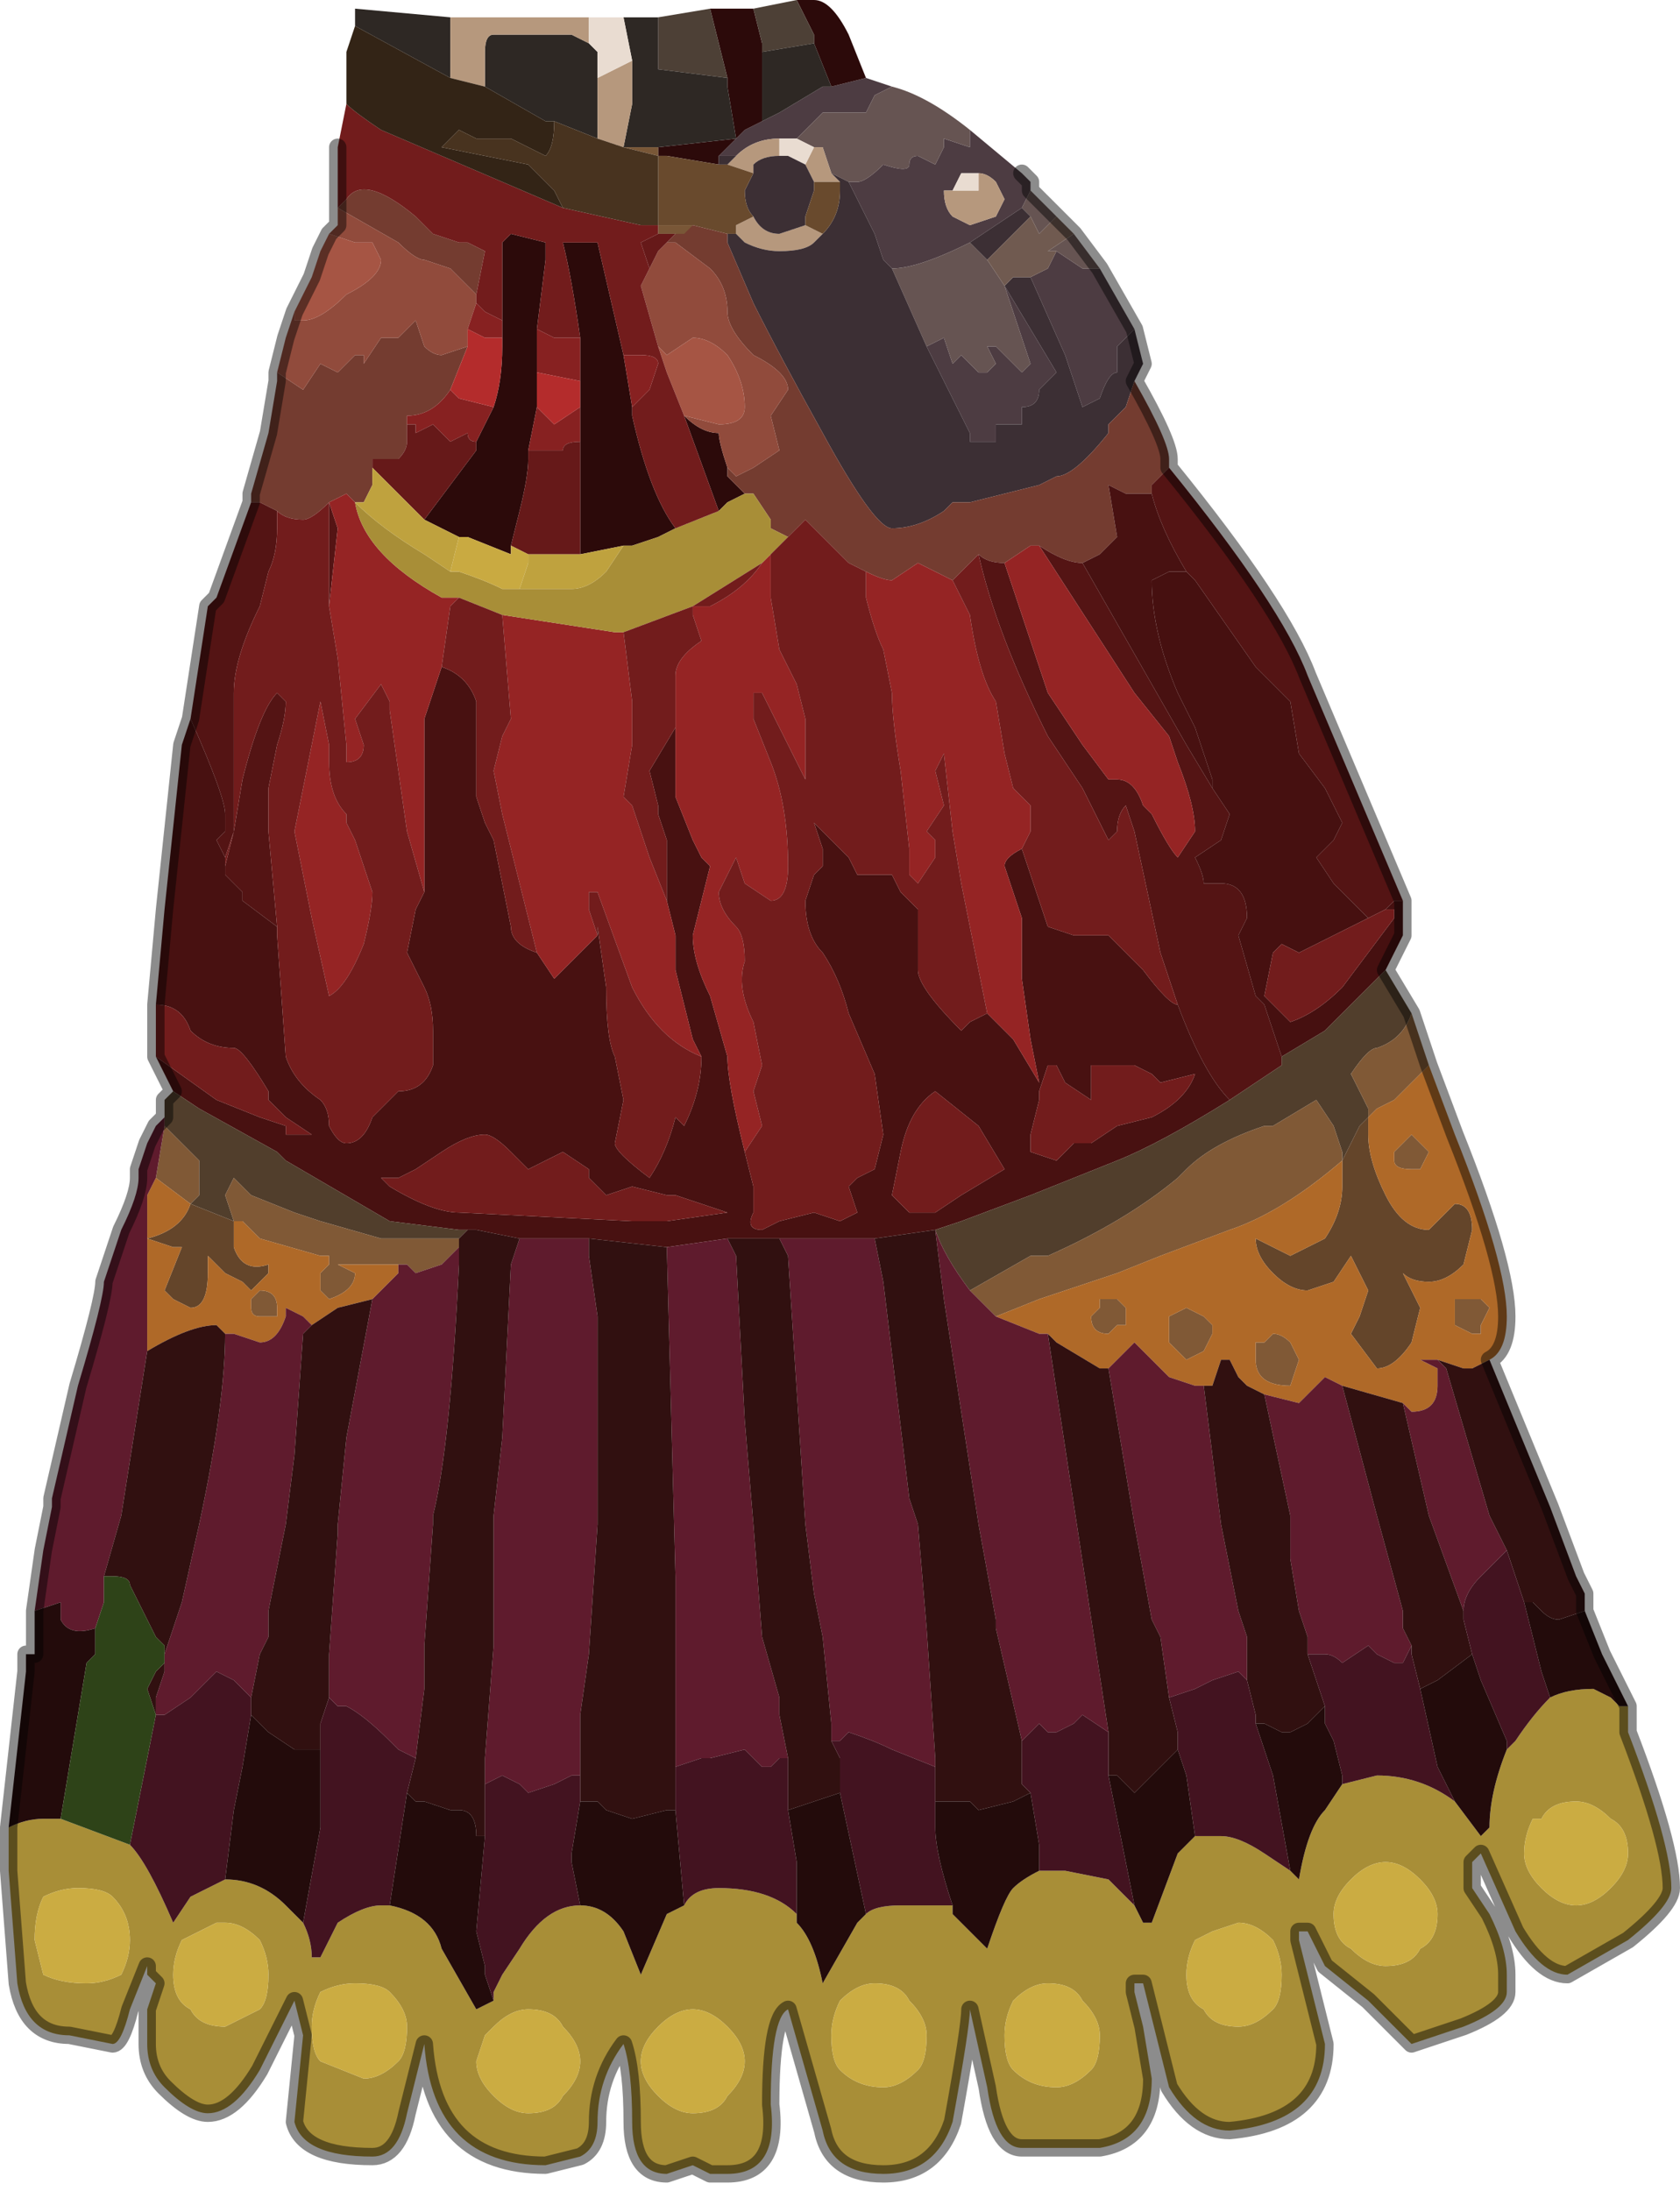 <?xml version="1.0" encoding="UTF-8" standalone="no"?>
<svg xmlns:xlink="http://www.w3.org/1999/xlink" height="12.65px" width="9.7px" xmlns="http://www.w3.org/2000/svg">
  <g transform="matrix(1.0, 0.0, 0.0, 1.0, 3.85, 6.75)">
    <path d="M1.15 -6.3 L1.3 -6.25 1.2 -6.2 1.15 -6.1 0.9 -6.1 0.75 -5.95 0.65 -5.95 0.65 -5.95 Q0.5 -5.95 0.4 -5.85 L0.4 -5.85 0.3 -5.85 0.4 -5.95 0.45 -6.0 0.55 -6.05 0.55 -6.05 0.65 -6.1 0.9 -6.25 0.95 -6.25 1.15 -6.3 M1.75 -6.0 L2.05 -5.75 2.1 -5.7 2.1 -5.65 2.05 -5.55 1.75 -5.35 1.75 -5.35 1.75 -5.35 Q1.45 -5.2 1.3 -5.2 L1.25 -5.25 1.2 -5.4 1.05 -5.7 1.1 -5.7 Q1.15 -5.7 1.25 -5.8 1.4 -5.75 1.4 -5.8 1.4 -5.85 1.45 -5.85 L1.55 -5.8 1.6 -5.9 1.6 -5.95 1.75 -5.9 1.75 -6.0 M2.5 -5.2 L2.7 -4.85 2.6 -4.75 2.6 -4.7 2.6 -4.6 Q2.55 -4.6 2.5 -4.45 L2.5 -4.45 2.4 -4.4 2.3 -4.7 2.1 -5.15 2.2 -5.2 2.25 -5.3 2.4 -5.2 2.45 -5.2 2.5 -5.2 2.5 -5.2 M1.8 -5.75 L1.7 -5.75 1.65 -5.65 1.6 -5.65 Q1.6 -5.55 1.65 -5.5 L1.75 -5.45 1.9 -5.5 1.95 -5.6 1.9 -5.7 Q1.85 -5.75 1.8 -5.75 L1.8 -5.75 M1.5 -4.75 L1.6 -4.8 1.65 -4.65 1.7 -4.7 1.75 -4.65 1.8 -4.6 Q1.85 -4.6 1.85 -4.6 L1.9 -4.65 1.85 -4.75 1.9 -4.75 2.05 -4.6 2.1 -4.65 1.95 -5.1 1.95 -5.1 2.25 -4.6 2.15 -4.5 Q2.15 -4.4 2.05 -4.4 L2.05 -4.3 1.9 -4.3 1.9 -4.2 1.8 -4.2 1.75 -4.2 1.75 -4.25 1.6 -4.55 1.5 -4.75 M1.95 -5.1 L1.95 -5.1" fill="#4d3c42" fill-rule="evenodd" stroke="none"/>
    <path d="M1.3 -6.25 Q1.5 -6.2 1.75 -6.0 L1.75 -5.9 1.6 -5.95 1.6 -5.9 1.55 -5.8 1.45 -5.85 Q1.4 -5.85 1.4 -5.8 1.4 -5.75 1.25 -5.8 1.15 -5.7 1.1 -5.7 L1.05 -5.7 0.95 -5.75 0.9 -5.9 0.9 -5.9 0.85 -5.9 0.75 -5.95 0.9 -6.1 1.15 -6.1 1.2 -6.2 1.3 -6.25 M2.1 -5.65 L2.2 -5.55 2.25 -5.5 2.15 -5.4 2.1 -5.5 2.05 -5.55 2.1 -5.65 M2.35 -5.4 L2.5 -5.2 2.5 -5.2 2.45 -5.2 2.4 -5.2 2.25 -5.3 2.2 -5.3 2.35 -5.4 M1.3 -5.2 Q1.45 -5.2 1.75 -5.35 L1.75 -5.35 1.85 -5.25 1.95 -5.1 1.95 -5.1 2.1 -4.65 2.05 -4.6 1.9 -4.75 1.85 -4.75 1.9 -4.65 1.85 -4.6 Q1.85 -4.6 1.8 -4.6 L1.75 -4.65 1.7 -4.7 1.65 -4.65 1.6 -4.8 1.5 -4.75 1.3 -5.2" fill="#665452" fill-rule="evenodd" stroke="none"/>
    <path d="M0.75 -6.75 L0.85 -6.75 Q0.95 -6.75 1.05 -6.55 L1.15 -6.3 0.95 -6.25 0.85 -6.5 0.85 -6.55 0.75 -6.75 M0.25 -6.7 L0.4 -6.7 0.5 -6.7 0.55 -6.5 0.55 -6.45 0.55 -6.05 0.55 -6.05 0.45 -6.0 0.4 -5.95 0.3 -5.85 0.3 -5.8 0.0 -5.85 -0.05 -5.85 -0.05 -5.9 0.4 -5.95 0.35 -6.25 0.35 -6.3 0.25 -6.7 M0.1 -4.35 Q0.2 -4.25 0.3 -4.25 0.3 -4.2 0.35 -4.05 L0.35 -4.0 0.45 -3.9 0.35 -3.85 0.3 -3.8 0.1 -4.35 M0.05 -3.7 L-0.05 -3.65 -0.2 -3.6 -0.25 -3.6 -0.5 -3.55 -0.5 -4.2 -0.5 -4.4 -0.5 -4.55 -0.5 -4.8 Q-0.55 -5.15 -0.6 -5.35 L-0.6 -5.35 -0.4 -5.35 -0.25 -4.7 -0.2 -4.4 -0.2 -4.35 Q-0.1 -3.9 0.05 -3.7 M-0.95 -4.9 L-0.95 -5.35 -0.9 -5.4 -0.7 -5.35 -0.7 -5.25 -0.75 -4.85 -0.75 -4.6 -0.75 -4.4 -0.8 -4.15 -0.8 -4.1 Q-0.8 -4.0 -0.85 -3.8 L-0.9 -3.6 -0.9 -3.55 -1.15 -3.65 -1.2 -3.65 -1.4 -3.75 Q-1.25 -3.95 -1.1 -4.15 L-1.1 -4.2 -1.0 -4.4 Q-0.95 -4.55 -0.95 -4.75 L-0.95 -4.8 -0.95 -4.9" fill="#2c0a0a" fill-rule="evenodd" stroke="none"/>
    <path d="M-0.05 -6.65 L0.25 -6.7 0.35 -6.3 -0.05 -6.35 -0.05 -6.65 M0.5 -6.7 L0.75 -6.75 0.85 -6.55 0.85 -6.5 0.55 -6.45 0.55 -6.5 0.5 -6.7" fill="#4d4036" fill-rule="evenodd" stroke="none"/>
    <path d="M-1.8 -6.6 L-1.8 -6.7 -1.25 -6.65 -1.25 -6.3 -1.8 -6.6 M-0.25 -6.65 L-0.05 -6.65 -0.05 -6.35 0.35 -6.3 0.35 -6.25 0.4 -5.95 -0.05 -5.9 -0.1 -5.9 -0.25 -5.9 -0.2 -6.15 -0.2 -6.4 -0.25 -6.65 M0.85 -6.5 L0.95 -6.25 0.9 -6.25 0.65 -6.1 0.55 -6.05 0.55 -6.45 0.85 -6.5 M-1.05 -6.25 L-1.05 -6.45 Q-1.05 -6.55 -1.0 -6.55 L-0.55 -6.55 -0.45 -6.5 -0.4 -6.45 -0.4 -6.3 -0.4 -5.95 -0.65 -6.05 -0.7 -6.05 -1.05 -6.25" fill="#2e2824" fill-rule="evenodd" stroke="none"/>
    <path d="M-1.25 -6.65 L-0.8 -6.65 -0.45 -6.65 -0.45 -6.5 -0.55 -6.55 -1.0 -6.55 Q-1.05 -6.55 -1.05 -6.45 L-1.05 -6.25 -1.25 -6.3 -1.25 -6.65 M0.65 -5.95 L0.65 -5.85 0.65 -5.85 Q0.55 -5.85 0.5 -5.8 L0.5 -5.75 0.35 -5.8 0.4 -5.85 0.4 -5.85 Q0.5 -5.95 0.65 -5.95 L0.65 -5.95 M0.8 -5.8 L0.85 -5.9 0.9 -5.9 0.9 -5.9 0.95 -5.75 1.0 -5.7 0.85 -5.7 0.8 -5.8 0.8 -5.8 M0.9 -5.4 L0.85 -5.35 Q0.8 -5.3 0.65 -5.3 0.55 -5.3 0.45 -5.35 L0.4 -5.4 0.4 -5.4 0.4 -5.45 0.5 -5.5 0.5 -5.5 Q0.55 -5.4 0.65 -5.4 L0.8 -5.45 0.9 -5.4 M1.65 -5.65 L1.8 -5.65 1.8 -5.75 1.8 -5.75 Q1.85 -5.75 1.9 -5.7 L1.95 -5.6 1.9 -5.5 1.75 -5.45 1.65 -5.5 Q1.6 -5.55 1.6 -5.65 L1.65 -5.65 M-0.4 -6.3 L-0.2 -6.4 -0.2 -6.15 -0.25 -5.9 -0.4 -5.95 -0.4 -6.3 M-0.25 -5.9 L-0.25 -5.9" fill="#b6987d" fill-rule="evenodd" stroke="none"/>
    <path d="M-0.45 -6.65 L-0.25 -6.65 -0.2 -6.4 -0.4 -6.3 -0.4 -6.45 -0.45 -6.5 -0.45 -6.65 M0.75 -5.95 L0.85 -5.9 0.8 -5.8 0.7 -5.85 0.65 -5.85 0.65 -5.95 0.75 -5.95 M1.65 -5.65 L1.7 -5.75 1.8 -5.75 1.8 -5.65 1.65 -5.65" fill="#e9dcd1" fill-rule="evenodd" stroke="none"/>
    <path d="M2.7 -4.85 L2.75 -4.65 2.7 -4.55 2.65 -4.4 2.55 -4.3 2.55 -4.25 Q2.35 -4.0 2.25 -4.0 L2.15 -3.95 1.95 -3.9 1.75 -3.85 1.65 -3.85 1.6 -3.8 Q1.45 -3.7 1.3 -3.7 1.2 -3.7 0.9 -4.25 0.65 -4.7 0.5 -5.0 L0.35 -5.35 0.35 -5.4 0.4 -5.4 0.4 -5.4 0.45 -5.35 Q0.55 -5.3 0.65 -5.3 0.8 -5.3 0.85 -5.35 L0.9 -5.4 0.9 -5.4 Q1.0 -5.5 1.0 -5.65 L1.0 -5.7 0.95 -5.75 1.05 -5.7 1.2 -5.4 1.25 -5.25 1.3 -5.2 1.5 -4.75 1.6 -4.55 1.75 -4.25 1.75 -4.2 1.8 -4.2 1.9 -4.2 1.9 -4.3 2.05 -4.3 2.05 -4.4 Q2.15 -4.4 2.15 -4.5 L2.25 -4.6 1.95 -5.1 2.0 -5.15 Q2.0 -5.15 2.05 -5.15 L2.1 -5.15 2.3 -4.7 2.4 -4.4 2.5 -4.45 2.5 -4.45 Q2.55 -4.6 2.6 -4.6 L2.6 -4.7 2.6 -4.75 2.7 -4.85 M0.3 -5.8 L0.3 -5.85 0.4 -5.85 0.35 -5.8 0.35 -5.8 0.3 -5.8 M0.65 -5.85 L0.7 -5.85 0.8 -5.8 0.8 -5.8 0.85 -5.7 0.85 -5.65 0.8 -5.5 0.8 -5.45 0.65 -5.4 Q0.55 -5.4 0.5 -5.5 L0.5 -5.5 Q0.45 -5.55 0.45 -5.65 L0.5 -5.75 0.5 -5.8 Q0.55 -5.85 0.65 -5.85 L0.65 -5.85 M1.75 -5.35 L1.75 -5.35 2.05 -5.55 2.1 -5.5 1.85 -5.25 1.75 -5.35" fill="#3c2f34" fill-rule="evenodd" stroke="none"/>
    <path d="M-0.05 -5.85 L0.0 -5.85 0.3 -5.8 0.35 -5.8 0.35 -5.8 0.5 -5.75 0.45 -5.65 Q0.45 -5.55 0.5 -5.5 L0.4 -5.45 0.4 -5.4 0.35 -5.4 0.15 -5.45 -0.05 -5.45 -0.05 -5.45 -0.05 -5.5 -0.05 -5.85 M1.0 -5.7 L1.0 -5.65 Q1.0 -5.5 0.9 -5.4 L0.9 -5.4 0.8 -5.45 0.8 -5.5 0.85 -5.65 0.85 -5.7 1.0 -5.7" fill="#694a2d" fill-rule="evenodd" stroke="none"/>
    <path d="M2.7 -4.55 Q2.9 -4.2 2.9 -4.1 L2.9 -4.05 2.8 -3.95 2.8 -3.9 2.7 -3.9 Q2.65 -3.9 2.65 -3.9 L2.55 -3.95 2.6 -3.65 2.5 -3.55 2.4 -3.5 2.4 -3.5 Q2.3 -3.5 2.15 -3.6 L2.1 -3.6 1.95 -3.5 1.95 -3.5 Q1.85 -3.5 1.8 -3.55 L1.8 -3.55 1.75 -3.5 1.75 -3.5 1.65 -3.4 1.65 -3.4 1.45 -3.5 1.3 -3.4 Q1.25 -3.4 1.15 -3.45 L1.15 -3.45 1.05 -3.5 0.8 -3.75 0.75 -3.7 0.7 -3.65 0.6 -3.7 0.6 -3.75 0.5 -3.9 0.45 -3.9 0.45 -3.9 0.35 -4.0 0.35 -4.05 0.4 -4.0 0.5 -4.05 0.65 -4.15 0.6 -4.35 0.7 -4.5 Q0.7 -4.6 0.5 -4.7 0.35 -4.85 0.35 -4.95 0.35 -5.1 0.25 -5.2 L0.05 -5.35 0.0 -5.35 0.0 -5.35 0.05 -5.4 0.15 -5.45 0.35 -5.4 0.35 -5.35 0.5 -5.0 Q0.65 -4.7 0.9 -4.25 1.2 -3.7 1.3 -3.7 1.45 -3.7 1.6 -3.8 L1.65 -3.85 1.75 -3.85 1.95 -3.9 2.15 -3.95 2.25 -4.0 Q2.35 -4.0 2.55 -4.25 L2.55 -4.3 2.65 -4.4 2.7 -4.55 M-2.4 -3.85 L-2.4 -3.9 -2.3 -4.25 -2.25 -4.55 -2.25 -4.6 -2.1 -4.5 -2.0 -4.65 -1.9 -4.6 -1.85 -4.65 -1.8 -4.7 -1.75 -4.7 -1.75 -4.65 -1.65 -4.8 -1.55 -4.8 -1.45 -4.9 -1.4 -4.75 Q-1.35 -4.7 -1.3 -4.7 L-1.15 -4.75 -1.25 -4.5 Q-1.35 -4.35 -1.5 -4.35 L-1.5 -4.3 -1.5 -4.2 Q-1.5 -4.15 -1.55 -4.1 L-1.7 -4.1 -1.7 -4.05 -1.7 -3.95 -1.75 -3.85 -1.8 -3.85 -1.85 -3.9 -1.95 -3.85 Q-2.05 -3.75 -2.1 -3.75 -2.2 -3.75 -2.25 -3.8 L-2.35 -3.85 -2.4 -3.85 M-1.8 -3.85 L-1.8 -3.85 M-1.9 -5.55 L-1.85 -5.6 Q-1.75 -5.75 -1.45 -5.5 L-1.35 -5.4 -1.2 -5.35 -1.15 -5.35 -1.05 -5.3 -1.1 -5.05 -1.25 -5.2 -1.4 -5.25 Q-1.45 -5.25 -1.55 -5.35 L-1.9 -5.55" fill="#743c30" fill-rule="evenodd" stroke="none"/>
    <path d="M-0.05 -5.9 L-0.05 -5.85 -0.25 -5.9 -0.1 -5.9 -0.05 -5.9 M0.15 -5.45 L0.1 -5.4 0.05 -5.4 -0.05 -5.4 -0.05 -5.45 -0.05 -5.45 0.15 -5.45 M-0.25 -5.9 L-0.25 -5.9" fill="#795737" fill-rule="evenodd" stroke="none"/>
    <path d="M-2.25 -4.6 L-2.2 -4.8 -2.15 -4.95 -2.15 -4.9 -2.1 -4.9 Q-2.0 -4.9 -1.85 -5.05 -1.65 -5.15 -1.65 -5.25 L-1.7 -5.35 -1.8 -5.35 -1.95 -5.4 -1.9 -5.45 -1.9 -5.55 -1.55 -5.35 Q-1.45 -5.25 -1.4 -5.25 L-1.25 -5.2 -1.1 -5.05 -1.1 -5.0 -1.15 -4.85 -1.15 -4.75 -1.3 -4.7 Q-1.35 -4.7 -1.4 -4.75 L-1.45 -4.9 -1.55 -4.8 -1.65 -4.8 -1.75 -4.65 -1.75 -4.7 -1.8 -4.7 -1.85 -4.65 -1.9 -4.6 -2.0 -4.65 -2.1 -4.5 -2.25 -4.6 M0.0 -5.35 L0.05 -5.35 0.25 -5.2 Q0.35 -5.1 0.35 -4.95 0.35 -4.85 0.5 -4.7 0.7 -4.6 0.7 -4.5 L0.6 -4.35 0.65 -4.15 0.5 -4.05 0.4 -4.0 0.35 -4.05 Q0.3 -4.2 0.3 -4.25 0.2 -4.25 0.1 -4.35 L0.3 -4.3 Q0.45 -4.3 0.45 -4.4 0.45 -4.55 0.35 -4.7 0.25 -4.8 0.15 -4.8 L0.0 -4.7 -0.05 -4.75 -0.15 -5.1 -0.1 -5.2 -0.05 -5.3 0.0 -5.35" fill="#914b3c" fill-rule="evenodd" stroke="none"/>
    <path d="M2.25 -5.5 L2.35 -5.4 2.2 -5.3 2.25 -5.3 2.2 -5.2 2.1 -5.15 2.05 -5.15 Q2.0 -5.15 2.0 -5.15 L1.95 -5.1 1.95 -5.1 1.85 -5.25 2.1 -5.5 2.15 -5.4 2.25 -5.5" fill="#705a50" fill-rule="evenodd" stroke="none"/>
    <path d="M2.9 -4.05 Q3.55 -3.25 3.7 -2.85 L4.25 -1.55 4.2 -1.55 4.15 -1.5 4.15 -1.5 4.05 -1.45 4.05 -1.45 3.85 -1.65 3.75 -1.8 3.85 -1.9 3.9 -2.0 3.8 -2.2 3.65 -2.4 3.6 -2.7 3.5 -2.8 3.4 -2.9 3.05 -3.4 3.0 -3.45 Q2.85 -3.7 2.8 -3.9 L2.8 -3.95 2.9 -4.05 M-2.75 -2.6 L-2.65 -3.25 -2.6 -3.3 -2.4 -3.85 -2.35 -3.85 -2.25 -3.8 -2.25 -3.7 Q-2.25 -3.55 -2.3 -3.45 L-2.35 -3.25 Q-2.5 -2.95 -2.5 -2.75 L-2.5 -1.95 -2.55 -1.8 -2.6 -1.9 -2.55 -1.95 -2.55 -2.05 Q-2.55 -2.15 -2.75 -2.6 M1.8 -3.55 L1.8 -3.55 Q1.85 -3.5 1.95 -3.5 L2.05 -3.2 2.2 -2.75 2.4 -2.45 2.55 -2.25 2.6 -2.25 Q2.7 -2.25 2.75 -2.1 L2.8 -2.05 Q2.9 -1.85 2.95 -1.8 L3.05 -1.95 Q3.05 -2.1 2.95 -2.35 L2.9 -2.5 2.7 -2.75 2.15 -3.6 Q2.3 -3.5 2.4 -3.5 L3.0 -2.45 3.15 -2.2 3.25 -2.05 3.2 -1.9 3.05 -1.8 Q3.1 -1.7 3.1 -1.65 L3.2 -1.65 Q3.35 -1.65 3.35 -1.45 L3.3 -1.35 3.4 -1.0 3.45 -0.95 3.55 -0.65 3.55 -0.6 3.25 -0.4 Q3.1 -0.55 2.95 -0.95 L2.85 -1.25 2.7 -1.95 2.65 -2.1 Q2.6 -2.05 2.6 -1.95 L2.55 -1.9 Q2.55 -1.9 2.4 -2.2 L2.2 -2.5 Q1.9 -3.1 1.8 -3.55 M-2.25 -1.4 L-2.45 -1.55 -2.45 -1.6 -2.55 -1.7 -2.55 -1.75 -2.5 -1.95 -2.45 -2.25 Q-2.35 -2.65 -2.25 -2.75 L-2.2 -2.7 Q-2.2 -2.6 -2.25 -2.45 L-2.3 -2.2 -2.3 -1.95 -2.25 -1.4 M-1.95 -3.85 L-1.9 -3.7 -1.95 -3.25 -1.95 -3.85" fill="#541414" fill-rule="evenodd" stroke="none"/>
    <path d="M-2.85 -0.45 L-2.95 -0.65 -2.95 -0.65 -2.6 -0.4 -2.35 -0.3 -2.35 -0.3 -2.2 -0.25 -2.2 -0.2 -2.1 -0.2 Q-2.1 -0.2 -2.05 -0.2 L-2.2 -0.3 -2.3 -0.4 -2.3 -0.45 Q-2.45 -0.7 -2.5 -0.7 -2.65 -0.7 -2.75 -0.8 -2.8 -0.95 -2.95 -0.95 L-2.95 -0.95 -2.9 -1.5 -2.8 -2.45 -2.75 -2.6 Q-2.55 -2.15 -2.55 -2.05 L-2.55 -1.95 -2.6 -1.9 -2.55 -1.8 -2.55 -1.75 -2.6 -1.5 -2.6 -1.5 -2.55 -1.75 -2.55 -1.75 -2.55 -1.7 -2.45 -1.6 -2.45 -1.55 -2.25 -1.4 -2.25 -1.35 -2.2 -0.65 Q-2.15 -0.5 -2.0 -0.4 -1.95 -0.35 -1.95 -0.25 -1.9 -0.15 -1.85 -0.15 -1.75 -0.15 -1.7 -0.3 L-1.55 -0.45 Q-1.4 -0.45 -1.35 -0.6 L-1.35 -0.8 Q-1.35 -0.95 -1.4 -1.05 L-1.5 -1.25 -1.45 -1.5 -1.4 -1.6 -1.4 -1.8 -1.4 -2.6 -1.3 -2.9 Q-1.15 -2.85 -1.1 -2.7 L-1.1 -2.15 -1.05 -2.0 -1.0 -1.9 -0.9 -1.4 Q-0.9 -1.3 -0.75 -1.25 L-0.65 -1.1 -0.4 -1.35 -0.4 -1.4 -0.35 -1.05 Q-0.35 -0.75 -0.3 -0.65 L-0.25 -0.4 -0.3 -0.15 Q-0.3 -0.1 -0.1 0.05 0.0 -0.1 0.05 -0.3 L0.1 -0.25 Q0.2 -0.45 0.2 -0.65 L0.2 -0.65 0.15 -0.75 0.1 -0.95 0.05 -1.15 0.05 -1.35 0.0 -1.55 0.0 -1.9 -0.05 -2.05 -0.05 -2.1 -0.1 -2.3 0.05 -2.55 0.05 -2.15 0.15 -1.9 0.2 -1.8 0.25 -1.75 0.2 -1.55 0.15 -1.35 Q0.15 -1.2 0.25 -1.0 L0.35 -0.65 Q0.35 -0.5 0.45 -0.1 L0.5 0.1 0.5 0.25 Q0.45 0.35 0.55 0.35 L0.65 0.3 0.85 0.25 1.0 0.3 1.1 0.25 1.05 0.1 1.1 0.05 1.2 0.0 1.25 -0.2 1.2 -0.55 1.05 -0.9 Q1.0 -1.1 0.9 -1.25 0.8 -1.35 0.8 -1.55 L0.85 -1.7 0.9 -1.75 0.9 -1.85 0.85 -2.0 0.85 -2.0 1.05 -1.8 1.1 -1.7 1.3 -1.7 1.35 -1.6 1.4 -1.55 1.45 -1.5 1.45 -1.2 1.45 -1.15 Q1.45 -1.05 1.7 -0.8 L1.75 -0.85 1.85 -0.9 1.85 -0.9 2.0 -0.75 2.15 -0.5 2.1 -0.75 2.05 -1.1 2.05 -1.45 2.0 -1.6 1.95 -1.75 Q1.95 -1.8 2.05 -1.85 L2.05 -1.85 2.2 -1.4 2.35 -1.35 2.55 -1.35 2.75 -1.15 Q2.9 -0.95 2.95 -0.95 3.1 -0.55 3.25 -0.4 2.85 -0.15 2.6 -0.05 L2.1 0.15 1.7 0.3 1.55 0.35 1.2 0.4 0.75 0.4 0.65 0.4 0.35 0.4 0.0 0.45 -0.45 0.4 -0.55 0.4 -0.85 0.4 -1.1 0.35 -1.15 0.35 -1.15 0.35 -1.2 0.35 -1.6 0.3 -2.2 -0.05 -2.25 -0.1 -2.25 -0.1 -2.7 -0.35 -2.7 -0.35 -2.85 -0.45 M2.4 -3.5 L2.4 -3.5 2.5 -3.55 2.6 -3.65 2.55 -3.95 2.65 -3.9 Q2.65 -3.9 2.7 -3.9 L2.8 -3.9 Q2.85 -3.7 3.0 -3.45 L2.9 -3.45 Q2.8 -3.4 2.8 -3.4 2.8 -3.1 2.95 -2.75 L3.05 -2.55 3.15 -2.25 3.15 -2.2 3.0 -2.45 2.4 -3.5 M1.8 -0.25 L1.55 -0.45 Q1.4 -0.35 1.35 -0.1 L1.3 0.15 1.35 0.2 1.4 0.25 1.55 0.25 1.7 0.15 1.95 0.0 1.8 -0.25 M2.45 -0.4 L2.3 -0.5 2.25 -0.6 2.2 -0.6 2.2 -0.6 2.15 -0.45 2.15 -0.4 2.1 -0.2 2.1 -0.1 2.25 -0.05 2.35 -0.15 2.45 -0.15 2.6 -0.25 2.8 -0.3 Q3.0 -0.4 3.05 -0.55 L2.85 -0.5 2.8 -0.55 2.7 -0.6 2.45 -0.6 2.45 -0.4 M0.35 0.25 L0.45 0.25 0.35 0.25 0.05 0.15 0.0 0.15 -0.2 0.1 -0.35 0.15 -0.45 0.05 -0.45 0.0 -0.6 -0.1 -0.7 -0.05 -0.8 0.0 -0.9 -0.1 Q-1.0 -0.2 -1.05 -0.2 -1.15 -0.2 -1.3 -0.1 L-1.45 0.0 -1.55 0.05 -1.65 0.05 -1.65 0.05 -1.6 0.1 Q-1.35 0.25 -1.2 0.25 L-0.2 0.3 0.0 0.3 0.35 0.25" fill="#481111" fill-rule="evenodd" stroke="none"/>
    <path d="M4.25 -1.55 L4.25 -1.35 4.15 -1.15 3.8 -0.8 3.55 -0.65 3.45 -0.95 3.4 -1.0 3.3 -1.35 3.35 -1.45 Q3.35 -1.65 3.2 -1.65 L3.1 -1.65 Q3.1 -1.7 3.05 -1.8 L3.2 -1.9 3.25 -2.05 3.15 -2.2 3.15 -2.25 3.05 -2.55 2.95 -2.75 Q2.8 -3.1 2.8 -3.4 2.8 -3.4 2.9 -3.45 L3.0 -3.45 3.05 -3.4 3.4 -2.9 3.5 -2.8 3.6 -2.7 3.65 -2.4 3.8 -2.2 3.9 -2.0 3.85 -1.9 3.75 -1.8 3.85 -1.65 4.05 -1.45 3.65 -1.25 3.55 -1.3 3.5 -1.25 3.45 -1.0 3.6 -0.85 Q3.75 -0.9 3.9 -1.05 L4.2 -1.45 4.2 -1.5 4.15 -1.5 4.15 -1.5 4.2 -1.55 4.25 -1.55" fill="#461010" fill-rule="evenodd" stroke="none"/>
    <path d="M1.15 -3.45 L1.15 -3.45 Q1.25 -3.4 1.3 -3.4 L1.45 -3.5 1.65 -3.4 1.65 -3.4 1.7 -3.3 1.75 -3.2 Q1.8 -2.85 1.9 -2.7 L1.95 -2.4 2.0 -2.2 2.1 -2.1 2.1 -1.95 2.05 -1.85 2.05 -1.85 Q1.95 -1.8 1.95 -1.75 L2.0 -1.6 2.05 -1.45 2.05 -1.1 2.1 -0.75 2.15 -0.5 2.0 -0.75 1.85 -0.9 1.85 -0.9 1.7 -1.65 1.65 -1.95 1.6 -2.4 1.55 -2.3 1.6 -2.1 1.5 -1.95 1.55 -1.9 1.55 -1.8 1.45 -1.65 1.4 -1.7 1.4 -1.85 1.35 -2.3 Q1.3 -2.6 1.3 -2.75 L1.25 -3.0 Q1.2 -3.1 1.15 -3.3 L1.15 -3.45 M1.95 -3.5 L1.95 -3.5 2.1 -3.6 2.15 -3.6 2.7 -2.75 2.9 -2.5 2.95 -2.35 Q3.05 -2.1 3.05 -1.95 L2.95 -1.8 Q2.9 -1.85 2.8 -2.05 L2.75 -2.1 Q2.7 -2.25 2.6 -2.25 L2.55 -2.25 2.4 -2.45 2.2 -2.75 2.05 -3.2 1.95 -3.5 M-1.8 -3.85 Q-1.75 -3.55 -1.3 -3.3 L-1.3 -3.3 -1.25 -3.3 -1.2 -3.3 -1.25 -3.25 -1.3 -2.9 -1.4 -2.6 -1.4 -1.8 -1.4 -1.6 -1.5 -1.95 -1.6 -2.65 -1.6 -2.7 -1.65 -2.8 -1.8 -2.6 -1.75 -2.45 Q-1.75 -2.35 -1.85 -2.35 L-1.85 -2.45 -1.9 -2.95 -1.95 -3.25 -1.95 -3.25 -1.9 -3.7 -1.95 -3.85 -1.85 -3.9 -1.8 -3.85 M-0.3 -3.1 L-0.25 -3.1 -0.2 -2.7 -0.2 -2.45 -0.25 -2.15 -0.2 -2.1 -0.15 -1.95 -0.1 -1.8 0.0 -1.55 0.05 -1.35 0.05 -1.15 0.1 -0.95 0.15 -0.75 0.2 -0.65 Q-0.05 -0.75 -0.2 -1.05 L-0.4 -1.6 -0.45 -1.6 -0.45 -1.5 -0.4 -1.35 -0.65 -1.1 -0.75 -1.25 -0.95 -2.05 -1.0 -2.3 -0.95 -2.5 -0.9 -2.6 -0.95 -3.2 -0.3 -3.1 -0.3 -3.1 M0.55 -3.5 L0.55 -3.5 0.6 -3.55 0.6 -3.55 0.6 -3.3 0.65 -3.0 0.75 -2.8 0.8 -2.6 0.8 -2.25 0.75 -2.35 0.55 -2.75 0.5 -2.75 0.5 -2.6 0.6 -2.35 Q0.7 -2.1 0.7 -1.75 L0.7 -1.75 Q0.7 -1.55 0.6 -1.55 L0.45 -1.65 0.4 -1.8 0.35 -1.7 0.3 -1.6 Q0.3 -1.5 0.4 -1.4 0.45 -1.35 0.45 -1.2 0.4 -1.05 0.5 -0.85 L0.55 -0.6 0.5 -0.45 0.55 -0.25 0.45 -0.1 Q0.35 -0.5 0.35 -0.65 L0.25 -1.0 Q0.15 -1.2 0.15 -1.35 L0.2 -1.55 0.25 -1.75 0.2 -1.8 0.15 -1.9 0.05 -2.15 0.05 -2.55 0.05 -2.85 Q0.05 -2.95 0.2 -3.05 L0.15 -3.2 0.15 -3.25 0.2 -3.25 0.25 -3.25 Q0.45 -3.35 0.55 -3.5 M-2.0 -2.7 L-2.0 -2.7 -1.95 -2.45 -1.95 -2.35 Q-1.95 -2.15 -1.85 -2.05 L-1.85 -2.0 -1.8 -1.9 -1.8 -1.9 -1.75 -1.75 -1.7 -1.6 Q-1.7 -1.5 -1.75 -1.3 -1.85 -1.05 -1.95 -1.0 L-2.05 -1.45 -2.15 -1.95 -2.15 -1.95 -2.0 -2.7" fill="#952424" fill-rule="evenodd" stroke="none"/>
    <path d="M-2.15 -4.95 L-2.05 -5.15 -2.0 -5.3 -1.95 -5.4 -1.95 -5.4 -1.8 -5.35 -1.7 -5.35 -1.65 -5.25 Q-1.65 -5.15 -1.85 -5.05 -2.0 -4.9 -2.1 -4.9 L-2.15 -4.9 -2.15 -4.95 M-0.05 -4.75 L0.0 -4.7 0.15 -4.8 Q0.25 -4.8 0.35 -4.7 0.45 -4.55 0.45 -4.4 0.45 -4.3 0.3 -4.3 L0.1 -4.35 0.0 -4.6 -0.05 -4.75" fill="#a65544" fill-rule="evenodd" stroke="none"/>
    <path d="M5.55 3.1 L5.55 3.25 Q5.8 3.9 5.8 4.15 5.8 4.25 5.55 4.45 L5.2 4.65 Q5.05 4.65 4.9 4.4 L4.7 3.95 4.65 4.0 4.65 4.15 4.75 4.3 Q4.85 4.5 4.85 4.65 L4.85 4.75 Q4.85 4.85 4.6 4.95 L4.3 5.05 4.05 4.8 3.8 4.6 3.7 4.4 3.65 4.4 3.65 4.45 3.7 4.65 3.8 5.05 Q3.8 5.5 3.25 5.55 3.05 5.55 2.9 5.3 L2.75 4.7 2.7 4.7 2.7 4.75 2.75 4.95 2.8 5.25 Q2.8 5.6 2.5 5.65 L2.05 5.65 Q1.9 5.65 1.85 5.3 L1.75 4.85 Q1.75 4.95 1.65 5.5 1.55 5.8 1.25 5.8 0.95 5.8 0.9 5.55 L0.7 4.85 Q0.6 4.9 0.6 5.4 0.65 5.8 0.35 5.8 L0.25 5.8 0.15 5.75 0.0 5.8 Q-0.2 5.8 -0.2 5.5 -0.2 5.2 -0.25 5.05 -0.4 5.25 -0.4 5.5 -0.4 5.65 -0.5 5.7 L-0.7 5.75 Q-1.35 5.75 -1.4 5.05 L-1.5 5.45 Q-1.55 5.7 -1.7 5.7 -2.1 5.7 -2.15 5.5 L-2.1 5.0 -2.15 4.8 -2.15 4.8 -2.35 5.2 Q-2.5 5.45 -2.65 5.45 -2.75 5.45 -2.9 5.3 -3.0 5.2 -3.0 5.05 L-3.0 4.85 -2.95 4.7 -3.0 4.65 -3.0 4.6 -3.1 4.85 Q-3.15 5.05 -3.2 5.05 L-3.45 5.0 Q-3.7 5.0 -3.75 4.7 L-3.8 4.05 -3.8 3.8 Q-3.7 3.75 -3.6 3.75 L-3.5 3.75 -3.1 3.9 -3.1 3.9 Q-3.0 4.0 -2.85 4.35 L-2.75 4.2 -2.55 4.1 Q-2.35 4.1 -2.2 4.25 L-2.1 4.35 Q-2.05 4.45 -2.05 4.55 L-2.0 4.55 -1.9 4.35 Q-1.75 4.25 -1.65 4.25 L-1.6 4.25 Q-1.35 4.3 -1.3 4.5 L-1.1 4.85 -1.0 4.8 -1.0 4.75 -0.95 4.65 -0.85 4.5 Q-0.7 4.25 -0.5 4.25 L-0.5 4.25 Q-0.35 4.25 -0.25 4.4 L-0.15 4.65 -0.15 4.65 0.0 4.3 0.1 4.25 Q0.15 4.15 0.3 4.15 0.6 4.15 0.75 4.3 L0.75 4.35 Q0.85 4.45 0.9 4.7 L1.1 4.35 1.15 4.3 Q1.2 4.25 1.35 4.25 L1.65 4.25 1.65 4.3 1.85 4.5 Q1.95 4.2 2.0 4.15 2.05 4.1 2.15 4.05 L2.3 4.05 2.55 4.1 2.7 4.25 2.75 4.35 2.8 4.35 2.95 3.95 Q3.0 3.9 3.05 3.85 L3.2 3.85 Q3.3 3.85 3.45 3.95 L3.6 4.05 3.65 4.1 Q3.7 3.8 3.8 3.7 L3.9 3.55 4.1 3.5 Q4.35 3.5 4.55 3.65 L4.7 3.85 4.75 3.8 Q4.75 3.6 4.85 3.35 L4.9 3.3 Q5.0 3.15 5.1 3.05 5.2 3.0 5.35 3.0 L5.45 3.05 5.5 3.1 5.55 3.1 M0.45 -3.9 L0.45 -3.9 0.5 -3.9 0.6 -3.75 0.6 -3.7 0.7 -3.65 0.75 -3.7 0.6 -3.55 0.6 -3.55 0.55 -3.5 0.55 -3.5 0.15 -3.25 -0.25 -3.1 -0.3 -3.1 -0.95 -3.2 -1.2 -3.3 -1.25 -3.3 -1.3 -3.3 -1.3 -3.3 Q-1.75 -3.55 -1.8 -3.85 -1.65 -3.7 -1.4 -3.55 L-1.25 -3.45 -1.2 -3.45 Q-1.05 -3.4 -0.95 -3.35 L-0.85 -3.35 -0.7 -3.35 -0.55 -3.35 Q-0.45 -3.35 -0.35 -3.45 L-0.25 -3.6 -0.2 -3.6 -0.05 -3.65 0.05 -3.7 0.3 -3.8 0.35 -3.85 0.45 -3.9 M-1.8 -3.85 L-1.8 -3.85 M4.95 3.95 Q4.95 4.05 5.05 4.15 5.15 4.25 5.25 4.25 5.35 4.25 5.45 4.15 5.55 4.05 5.55 3.95 5.55 3.8 5.45 3.75 5.35 3.65 5.25 3.65 5.1 3.65 5.05 3.75 L5.0 3.75 Q4.95 3.85 4.95 3.95 M4.35 4.1 Q4.25 4.0 4.15 4.0 4.05 4.0 3.95 4.1 3.85 4.2 3.85 4.3 3.85 4.45 3.95 4.5 4.05 4.6 4.15 4.6 4.3 4.6 4.35 4.5 4.45 4.45 4.45 4.3 4.45 4.2 4.35 4.1 M0.15 4.85 Q0.05 4.85 -0.05 4.95 -0.15 5.05 -0.15 5.15 -0.15 5.25 -0.05 5.35 0.05 5.45 0.15 5.45 0.3 5.45 0.35 5.35 0.45 5.25 0.45 5.15 0.45 5.05 0.35 4.95 0.25 4.85 0.15 4.85 M1.2 4.7 Q1.1 4.7 1.0 4.8 0.95 4.9 0.95 5.0 0.95 5.15 1.0 5.2 1.1 5.3 1.25 5.3 1.35 5.3 1.45 5.2 1.5 5.15 1.5 5.0 1.5 4.9 1.4 4.8 1.35 4.7 1.2 4.7 M2.2 4.7 Q2.1 4.7 2.0 4.8 1.95 4.9 1.95 5.0 1.95 5.15 2.0 5.2 2.1 5.3 2.25 5.3 2.35 5.3 2.45 5.2 2.5 5.15 2.5 5.0 2.5 4.9 2.4 4.8 2.35 4.7 2.2 4.7 M3.15 4.4 L3.05 4.45 Q3.0 4.55 3.0 4.65 3.0 4.8 3.1 4.85 3.15 4.95 3.3 4.95 3.4 4.95 3.5 4.85 3.55 4.8 3.55 4.65 3.55 4.55 3.5 4.45 3.4 4.35 3.3 4.35 L3.15 4.4 M-3.4 4.15 Q-3.5 4.15 -3.6 4.2 -3.65 4.3 -3.65 4.45 L-3.6 4.65 Q-3.5 4.7 -3.35 4.7 -3.25 4.7 -3.15 4.65 -3.1 4.55 -3.1 4.45 -3.1 4.3 -3.2 4.2 -3.25 4.15 -3.4 4.15 M-2.8 4.45 Q-2.85 4.55 -2.85 4.65 -2.85 4.8 -2.75 4.85 -2.7 4.95 -2.55 4.95 L-2.35 4.85 Q-2.3 4.8 -2.3 4.65 -2.3 4.55 -2.35 4.45 -2.45 4.35 -2.55 4.35 L-2.6 4.35 Q-2.7 4.4 -2.8 4.45 M-1.8 4.7 Q-1.9 4.7 -2.0 4.75 -2.05 4.85 -2.05 4.95 -2.05 5.1 -2.0 5.15 L-1.75 5.25 Q-1.65 5.25 -1.55 5.15 -1.5 5.1 -1.5 4.95 -1.5 4.85 -1.6 4.75 -1.65 4.7 -1.8 4.7 M-1.0 4.95 L-1.05 5.0 -1.1 5.15 Q-1.1 5.25 -1.0 5.35 -0.9 5.45 -0.8 5.45 -0.65 5.45 -0.6 5.35 -0.5 5.25 -0.5 5.15 -0.5 5.05 -0.6 4.95 -0.65 4.85 -0.8 4.85 -0.9 4.85 -1.0 4.95 L-1.0 4.95" fill="#a88e37" fill-rule="evenodd" stroke="none"/>
    <path d="M-2.95 -0.65 L-2.95 -0.95 -2.95 -0.95 Q-2.8 -0.95 -2.75 -0.8 -2.65 -0.7 -2.5 -0.7 -2.45 -0.7 -2.3 -0.45 L-2.3 -0.4 -2.2 -0.3 -2.05 -0.2 Q-2.1 -0.2 -2.1 -0.2 L-2.2 -0.2 -2.2 -0.25 -2.35 -0.3 -2.35 -0.3 -2.6 -0.4 -2.95 -0.65 M-1.9 -5.45 L-1.9 -5.9 -1.85 -6.15 Q-1.8 -6.1 -1.65 -6.0 L-0.6 -5.55 -0.15 -5.45 -0.05 -5.45 -0.05 -5.4 -0.15 -5.35 -0.15 -5.35 -0.1 -5.2 -0.15 -5.1 -0.05 -4.75 0.0 -4.6 0.1 -4.35 0.3 -3.8 0.05 -3.7 Q-0.1 -3.9 -0.2 -4.35 L-0.2 -4.4 -0.1 -4.5 -0.05 -4.65 Q-0.05 -4.7 -0.15 -4.7 L-0.25 -4.7 -0.4 -5.35 -0.6 -5.35 -0.6 -5.35 Q-0.55 -5.15 -0.5 -4.8 L-0.65 -4.8 -0.75 -4.85 -0.7 -5.25 -0.7 -5.35 -0.9 -5.4 -0.95 -5.35 -0.95 -4.9 -1.05 -4.95 -1.1 -5.0 -1.1 -5.05 -1.05 -5.3 -1.15 -5.35 -1.2 -5.35 -1.35 -5.4 -1.45 -5.5 Q-1.75 -5.75 -1.85 -5.6 L-1.9 -5.55 -1.9 -5.45 M0.75 -3.7 L0.8 -3.75 1.05 -3.5 1.15 -3.45 1.15 -3.3 Q1.2 -3.1 1.25 -3.0 L1.3 -2.75 Q1.3 -2.6 1.35 -2.3 L1.4 -1.85 1.4 -1.7 1.45 -1.65 1.55 -1.8 1.55 -1.9 1.5 -1.95 1.6 -2.1 1.55 -2.3 1.6 -2.4 1.65 -1.95 1.7 -1.65 1.85 -0.9 1.75 -0.85 1.7 -0.8 Q1.45 -1.05 1.45 -1.15 L1.45 -1.2 1.45 -1.5 1.4 -1.55 1.35 -1.6 1.3 -1.7 1.1 -1.7 1.05 -1.8 0.85 -2.0 0.85 -2.0 0.9 -1.85 0.9 -1.75 0.85 -1.7 0.8 -1.55 Q0.8 -1.35 0.9 -1.25 1.0 -1.1 1.05 -0.9 L1.2 -0.55 1.25 -0.2 1.2 0.0 1.1 0.05 1.05 0.1 1.1 0.25 1.0 0.3 0.85 0.25 0.65 0.3 0.55 0.35 Q0.45 0.35 0.5 0.25 L0.5 0.1 0.45 -0.1 0.55 -0.25 0.5 -0.45 0.55 -0.6 0.5 -0.85 Q0.4 -1.05 0.45 -1.2 0.45 -1.35 0.4 -1.4 0.3 -1.5 0.3 -1.6 L0.35 -1.7 0.4 -1.8 0.45 -1.65 0.6 -1.55 Q0.7 -1.55 0.7 -1.75 L0.7 -1.75 Q0.7 -2.1 0.6 -2.35 L0.5 -2.6 0.5 -2.75 0.55 -2.75 0.75 -2.35 0.8 -2.25 0.8 -2.6 0.75 -2.8 0.65 -3.0 0.6 -3.3 0.6 -3.55 0.75 -3.7 M1.65 -3.4 L1.75 -3.5 1.75 -3.5 1.8 -3.55 Q1.9 -3.1 2.2 -2.5 L2.4 -2.2 Q2.55 -1.9 2.55 -1.9 L2.6 -1.95 Q2.6 -2.05 2.65 -2.1 L2.7 -1.95 2.85 -1.25 2.95 -0.95 Q2.9 -0.95 2.75 -1.15 L2.55 -1.35 2.35 -1.35 2.2 -1.4 2.05 -1.85 2.1 -1.95 2.1 -2.1 2.0 -2.2 1.95 -2.4 1.9 -2.7 Q1.8 -2.85 1.75 -3.2 L1.7 -3.3 1.65 -3.4 M4.05 -1.45 L4.05 -1.45 4.15 -1.5 4.2 -1.5 4.2 -1.45 3.9 -1.05 Q3.75 -0.9 3.6 -0.85 L3.45 -1.0 3.5 -1.25 3.55 -1.3 3.65 -1.25 4.05 -1.45 M-1.2 -3.3 L-0.95 -3.2 -0.3 -3.1 -0.3 -3.1 -0.95 -3.2 -0.9 -2.6 -0.95 -2.5 -1.0 -2.3 -0.95 -2.05 -0.75 -1.25 Q-0.9 -1.3 -0.9 -1.4 L-1.0 -1.9 -1.05 -2.0 -1.1 -2.15 -1.1 -2.7 Q-1.15 -2.85 -1.3 -2.9 L-1.25 -3.25 -1.2 -3.3 M-0.25 -3.1 L0.15 -3.25 0.55 -3.5 Q0.45 -3.35 0.25 -3.25 L0.2 -3.25 0.15 -3.25 0.15 -3.2 0.2 -3.05 Q0.05 -2.95 0.05 -2.85 L0.05 -2.55 -0.1 -2.3 -0.05 -2.1 -0.05 -2.05 0.0 -1.9 0.0 -1.55 -0.1 -1.8 -0.15 -1.95 -0.2 -2.1 -0.25 -2.15 -0.2 -2.45 -0.2 -2.7 -0.25 -3.1 M0.2 -0.65 L0.2 -0.65 Q0.2 -0.45 0.1 -0.25 L0.05 -0.3 Q0.0 -0.1 -0.1 0.05 -0.3 -0.1 -0.3 -0.15 L-0.25 -0.4 -0.3 -0.65 Q-0.35 -0.75 -0.35 -1.05 L-0.4 -1.4 -0.4 -1.35 -0.45 -1.5 -0.45 -1.6 -0.4 -1.6 -0.2 -1.05 Q-0.05 -0.75 0.2 -0.65 M-1.4 -1.6 L-1.45 -1.5 -1.5 -1.25 -1.4 -1.05 Q-1.35 -0.95 -1.35 -0.8 L-1.35 -0.6 Q-1.4 -0.45 -1.55 -0.45 L-1.7 -0.3 Q-1.75 -0.15 -1.85 -0.15 -1.9 -0.15 -1.95 -0.25 -1.95 -0.35 -2.0 -0.4 -2.15 -0.5 -2.2 -0.65 L-2.25 -1.35 -2.25 -1.4 -2.3 -1.95 -2.3 -2.2 -2.25 -2.45 Q-2.2 -2.6 -2.2 -2.7 L-2.25 -2.75 Q-2.35 -2.65 -2.45 -2.25 L-2.5 -1.95 -2.55 -1.75 -2.55 -1.75 -2.6 -1.5 -2.6 -1.5 -2.55 -1.75 -2.55 -1.8 -2.5 -1.95 -2.5 -2.75 Q-2.5 -2.95 -2.35 -3.25 L-2.3 -3.45 Q-2.25 -3.55 -2.25 -3.7 L-2.25 -3.8 Q-2.2 -3.75 -2.1 -3.75 -2.05 -3.75 -1.95 -3.85 L-1.95 -3.25 -1.95 -3.25 -1.9 -2.95 -1.85 -2.45 -1.85 -2.35 Q-1.75 -2.35 -1.75 -2.45 L-1.8 -2.6 -1.65 -2.8 -1.6 -2.7 -1.6 -2.65 -1.5 -1.95 -1.4 -1.6 M1.8 -0.25 L1.95 0.0 1.7 0.15 1.55 0.25 1.4 0.25 1.35 0.2 1.3 0.15 1.35 -0.1 Q1.4 -0.35 1.55 -0.45 L1.8 -0.25 M2.45 -0.4 L2.45 -0.6 2.7 -0.6 2.8 -0.55 2.85 -0.5 3.05 -0.55 Q3.0 -0.4 2.8 -0.3 L2.6 -0.25 2.45 -0.15 2.35 -0.15 2.25 -0.05 2.1 -0.1 2.1 -0.2 2.15 -0.4 2.15 -0.45 2.2 -0.6 2.2 -0.6 2.25 -0.6 2.3 -0.5 2.45 -0.4 M0.35 0.25 L0.0 0.3 -0.2 0.3 -1.2 0.25 Q-1.35 0.25 -1.6 0.1 L-1.65 0.05 -1.65 0.05 -1.55 0.05 -1.45 0.0 -1.3 -0.1 Q-1.15 -0.2 -1.05 -0.2 -1.0 -0.2 -0.9 -0.1 L-0.8 0.0 -0.7 -0.05 -0.6 -0.1 -0.45 0.0 -0.45 0.05 -0.35 0.15 -0.2 0.1 0.0 0.15 0.05 0.15 0.35 0.25 0.45 0.25 0.35 0.25 M-2.0 -2.7 L-2.15 -1.95 -2.15 -1.95 -2.05 -1.45 -1.95 -1.0 Q-1.85 -1.05 -1.75 -1.3 -1.7 -1.5 -1.7 -1.6 L-1.75 -1.75 -1.8 -1.9 -1.8 -1.9 -1.85 -2.0 -1.85 -2.05 Q-1.95 -2.15 -1.95 -2.35 L-1.95 -2.45 -2.0 -2.7 -2.0 -2.7" fill="#721c1c" fill-rule="evenodd" stroke="none"/>
    <path d="M4.15 -1.15 L4.3 -0.9 Q4.25 -0.75 4.1 -0.7 4.05 -0.7 3.95 -0.55 L4.05 -0.35 4.05 -0.3 4.0 -0.25 3.9 -0.05 3.9 -0.05 3.9 -0.1 3.85 -0.25 3.75 -0.4 3.5 -0.25 3.45 -0.25 Q3.15 -0.15 3.0 0.0 L2.95 0.05 Q2.65 0.3 2.2 0.5 L2.1 0.5 1.75 0.7 Q1.6 0.5 1.55 0.35 L1.7 0.3 2.1 0.15 2.6 -0.05 Q2.85 -0.15 3.25 -0.4 L3.55 -0.6 3.55 -0.65 3.8 -0.8 4.15 -1.15 M-2.9 -0.3 L-2.9 -0.4 -2.85 -0.45 -2.7 -0.35 -2.7 -0.35 -2.25 -0.1 -2.25 -0.1 -2.2 -0.05 -1.6 0.3 -1.2 0.35 -1.15 0.35 -1.2 0.4 -1.2 0.4 -1.2 0.4 -1.65 0.4 -2.0 0.3 -2.0 0.3 -2.15 0.25 -2.4 0.15 -2.5 0.05 -2.55 0.15 -2.5 0.3 -2.75 0.2 -2.7 0.15 -2.7 -0.05 -2.9 -0.25 -2.9 -0.3" fill="#513e2c" fill-rule="evenodd" stroke="none"/>
    <path d="M4.3 -0.9 L4.4 -0.6 4.35 -0.55 Q4.25 -0.45 4.2 -0.4 L4.1 -0.35 4.05 -0.3 4.05 -0.3 4.05 -0.35 3.95 -0.55 Q4.05 -0.7 4.1 -0.7 4.25 -0.75 4.3 -0.9 M1.75 0.7 L2.1 0.5 2.2 0.5 Q2.65 0.3 2.95 0.05 L3.0 0.0 Q3.15 -0.15 3.45 -0.25 L3.5 -0.25 3.75 -0.4 3.85 -0.25 3.9 -0.1 3.9 -0.05 Q3.55 0.25 3.25 0.35 L2.85 0.5 2.6 0.6 2.15 0.75 1.9 0.85 1.75 0.7 M4.2 -0.1 L4.25 -0.15 4.25 -0.15 4.3 -0.2 4.4 -0.1 4.35 0.0 4.3 0.0 Q4.2 0.0 4.2 -0.05 L4.2 -0.1 M4.7 0.9 L4.7 0.95 4.65 0.95 4.55 0.9 4.55 0.75 Q4.6 0.75 4.65 0.75 L4.7 0.75 4.75 0.8 4.7 0.9 M3.15 0.9 L3.15 0.95 3.1 1.05 3.0 1.1 2.9 1.0 2.9 0.9 2.9 0.85 3.0 0.8 3.1 0.85 3.15 0.9 M3.4 1.0 L3.45 1.0 3.5 0.95 Q3.55 0.95 3.6 1.0 L3.65 1.1 3.6 1.25 Q3.4 1.25 3.4 1.1 L3.4 1.0 M2.5 0.75 L2.55 0.75 2.6 0.75 2.65 0.8 2.65 0.9 2.6 0.9 2.55 0.95 Q2.45 0.95 2.45 0.85 L2.5 0.8 2.5 0.75 M-2.9 -0.25 L-2.7 -0.05 -2.7 0.15 -2.75 0.2 -2.95 0.05 -2.9 -0.25 M-2.5 0.3 L-2.55 0.15 -2.5 0.05 -2.4 0.15 -2.15 0.25 -2.0 0.3 -2.0 0.3 -1.65 0.4 -1.2 0.4 -1.2 0.4 -1.2 0.45 -1.3 0.55 -1.45 0.6 -1.5 0.55 -1.55 0.55 -1.55 0.55 -1.65 0.55 -1.9 0.55 -1.8 0.6 Q-1.8 0.7 -1.95 0.75 L-2.0 0.7 -2.0 0.6 -1.95 0.55 -1.95 0.5 -2.0 0.5 -2.35 0.4 -2.45 0.3 -2.5 0.3 M-2.25 0.85 L-2.35 0.85 Q-2.4 0.85 -2.4 0.8 L-2.4 0.75 -2.35 0.7 Q-2.25 0.7 -2.25 0.8 L-2.25 0.85" fill="#805936" fill-rule="evenodd" stroke="none"/>
    <path d="M3.9 -0.05 L3.9 -0.05 4.0 -0.25 4.05 -0.3 4.05 -0.2 Q4.05 -0.05 4.15 0.15 4.25 0.35 4.4 0.35 L4.45 0.3 4.55 0.2 Q4.65 0.2 4.65 0.35 L4.6 0.55 Q4.5 0.65 4.4 0.65 4.3 0.65 4.25 0.6 L4.35 0.8 4.3 1.0 Q4.2 1.15 4.1 1.15 L3.95 0.95 4.0 0.85 4.05 0.7 3.95 0.5 3.85 0.65 3.7 0.7 Q3.6 0.7 3.5 0.6 3.4 0.5 3.4 0.4 L3.6 0.5 3.8 0.4 Q3.9 0.25 3.9 0.1 L3.9 -0.05 M-2.75 0.2 L-2.5 0.3 -2.5 0.45 Q-2.45 0.6 -2.3 0.55 L-2.3 0.6 -2.4 0.7 -2.45 0.65 -2.55 0.6 -2.65 0.5 -2.65 0.6 Q-2.65 0.8 -2.75 0.8 L-2.85 0.75 -2.9 0.7 -2.8 0.45 -2.8 0.45 -2.85 0.45 -3.0 0.4 -3.0 0.4 Q-2.8 0.35 -2.75 0.2" fill="#64452a" fill-rule="evenodd" stroke="none"/>
    <path d="M4.4 -0.6 L4.55 -0.2 Q4.85 0.55 4.85 0.85 4.85 1.05 4.75 1.1 L4.65 1.15 4.6 1.15 4.45 1.1 4.4 1.1 4.35 1.1 4.45 1.15 4.45 1.25 Q4.45 1.4 4.3 1.4 L4.25 1.35 3.9 1.25 3.8 1.2 3.65 1.35 3.45 1.3 3.35 1.25 3.3 1.2 3.25 1.1 3.2 1.1 3.15 1.25 3.1 1.25 3.05 1.25 2.9 1.2 2.85 1.15 2.7 1.0 2.6 1.1 2.55 1.15 2.5 1.15 2.25 1.0 2.2 0.95 2.15 0.95 1.9 0.85 2.15 0.75 2.6 0.6 2.85 0.5 3.25 0.35 Q3.55 0.25 3.9 -0.05 L3.9 0.1 Q3.9 0.25 3.8 0.4 L3.6 0.5 3.4 0.4 Q3.4 0.5 3.5 0.6 3.6 0.7 3.7 0.7 L3.85 0.65 3.95 0.5 4.05 0.7 4.0 0.85 3.95 0.95 4.1 1.15 Q4.2 1.15 4.3 1.0 L4.35 0.8 4.25 0.6 Q4.3 0.65 4.4 0.65 4.5 0.65 4.6 0.55 L4.65 0.35 Q4.65 0.2 4.55 0.2 L4.45 0.3 4.4 0.35 Q4.25 0.35 4.15 0.15 4.05 -0.05 4.05 -0.2 L4.05 -0.3 4.05 -0.3 4.1 -0.35 4.2 -0.4 Q4.25 -0.45 4.35 -0.55 L4.4 -0.6 M4.2 -0.1 L4.2 -0.05 Q4.2 0.0 4.3 0.0 L4.35 0.0 4.4 -0.1 4.3 -0.2 4.25 -0.15 4.25 -0.15 4.2 -0.1 M4.7 0.9 L4.75 0.8 4.7 0.75 4.65 0.75 Q4.6 0.75 4.55 0.75 L4.55 0.9 4.65 0.95 4.7 0.95 4.7 0.9 M3.15 0.9 L3.1 0.85 3.0 0.8 2.9 0.85 2.9 0.9 2.9 1.0 3.0 1.1 3.1 1.05 3.15 0.95 3.15 0.9 M2.5 0.75 L2.5 0.8 2.45 0.85 Q2.45 0.95 2.55 0.95 L2.6 0.9 2.65 0.9 2.65 0.8 2.6 0.75 2.55 0.75 2.5 0.75 M3.4 1.0 L3.4 1.1 Q3.4 1.25 3.6 1.25 L3.65 1.1 3.6 1.0 Q3.55 0.95 3.5 0.95 L3.45 1.0 3.4 1.0 M-2.95 0.05 L-2.75 0.2 Q-2.8 0.35 -3.0 0.4 L-3.0 0.4 -2.85 0.45 -2.8 0.45 -2.8 0.45 -2.9 0.7 -2.85 0.75 -2.75 0.8 Q-2.65 0.8 -2.65 0.6 L-2.65 0.5 -2.55 0.6 -2.45 0.65 -2.4 0.7 -2.3 0.6 -2.3 0.55 Q-2.45 0.6 -2.5 0.45 L-2.5 0.3 -2.45 0.3 -2.35 0.4 -2.0 0.5 -1.95 0.5 -1.95 0.55 -2.0 0.6 -2.0 0.7 -1.95 0.75 Q-1.8 0.7 -1.8 0.6 L-1.9 0.55 -1.65 0.55 -1.55 0.55 -1.55 0.6 -1.6 0.65 -1.7 0.75 -1.7 0.75 -1.9 0.8 -2.05 0.9 -2.05 0.9 -2.1 0.85 -2.1 0.85 -2.2 0.8 -2.2 0.85 Q-2.25 1.0 -2.35 1.0 L-2.5 0.95 -2.55 0.95 -2.6 0.9 -2.6 0.9 Q-2.75 0.9 -3.0 1.05 L-3.0 0.75 -3.0 0.15 -2.95 0.05 M-2.25 0.85 L-2.25 0.8 Q-2.25 0.7 -2.35 0.7 L-2.4 0.75 -2.4 0.8 Q-2.4 0.85 -2.35 0.85 L-2.25 0.85" fill="#af6928" fill-rule="evenodd" stroke="none"/>
    <path d="M-3.65 2.55 L-3.6 2.2 -3.55 1.95 -3.55 1.9 -3.4 1.25 Q-3.25 0.75 -3.25 0.65 L-3.15 0.35 Q-3.05 0.15 -3.05 0.05 L-3.05 0.0 -3.0 -0.15 -2.95 -0.25 -2.9 -0.3 -2.9 -0.25 -2.95 0.05 -3.0 0.15 -3.0 0.75 -3.0 1.05 -3.15 2.0 -3.25 2.35 -3.25 2.5 -3.3 2.65 Q-3.45 2.7 -3.5 2.6 L-3.5 2.5 -3.65 2.55 -3.65 2.55 M1.75 0.7 L1.9 0.85 2.15 0.95 2.2 0.95 2.55 3.25 2.4 3.15 2.35 3.2 2.25 3.25 2.2 3.25 2.15 3.2 2.05 3.3 1.9 2.65 1.9 2.6 1.8 2.05 1.6 0.75 1.55 0.35 Q1.6 0.5 1.75 0.7 M4.45 1.1 L4.5 1.15 4.75 2.0 4.85 2.2 4.7 2.35 Q4.6 2.45 4.6 2.55 L4.4 2.0 4.25 1.35 4.3 1.4 Q4.45 1.4 4.45 1.25 L4.45 1.15 4.35 1.1 4.4 1.1 4.45 1.1 M3.9 1.25 L4.1 2.0 4.25 2.55 4.25 2.65 4.3 2.75 4.25 2.85 4.2 2.85 4.1 2.8 4.05 2.75 3.9 2.85 Q3.85 2.8 3.8 2.8 L3.7 2.8 3.7 2.7 3.65 2.55 3.6 2.25 3.6 2.0 3.45 1.3 3.65 1.35 3.8 1.2 3.9 1.25 M2.55 1.15 L2.6 1.1 2.7 1.0 2.85 1.15 2.9 1.2 3.05 1.25 3.1 1.25 3.2 2.05 3.3 2.55 3.35 2.7 3.35 2.95 3.3 2.9 3.15 2.95 3.05 3.0 2.9 3.05 2.85 2.7 2.8 2.6 2.7 2.05 2.55 1.15 M1.2 0.4 L1.25 0.65 1.4 1.9 1.45 2.05 1.5 2.65 1.55 3.4 1.55 3.45 1.3 3.35 Q1.2 3.3 1.05 3.25 L1.0 3.3 0.95 3.3 0.95 3.2 0.9 2.7 0.85 2.45 0.8 2.05 0.7 0.5 0.65 0.4 0.75 0.4 1.2 0.4 M0.35 0.4 L0.4 0.5 0.45 1.45 0.5 2.05 0.55 2.7 0.65 3.05 0.65 3.15 0.7 3.4 0.65 3.4 Q0.65 3.4 0.6 3.45 L0.55 3.45 0.5 3.4 0.45 3.35 0.25 3.4 0.2 3.4 0.05 3.45 0.05 3.4 0.05 2.35 0.0 0.45 0.35 0.4 M-0.45 0.4 L-0.45 0.5 -0.4 0.85 -0.4 2.05 -0.45 2.8 -0.5 3.15 -0.5 3.5 -0.55 3.5 -0.65 3.55 -0.65 3.55 -0.8 3.6 -0.85 3.55 -0.95 3.5 -1.05 3.55 -1.05 3.55 -1.05 3.4 -1.0 2.75 -1.0 2.0 -0.95 1.55 -0.9 0.55 -0.85 0.4 -0.55 0.4 -0.45 0.4 M-1.55 0.55 L-1.55 0.55 -1.5 0.55 -1.45 0.6 -1.3 0.55 -1.2 0.45 -1.2 0.55 Q-1.25 1.6 -1.35 2.0 L-1.35 2.05 -1.4 2.75 -1.4 3.0 -1.45 3.4 -1.55 3.35 -1.6 3.3 -1.6 3.3 Q-1.75 3.15 -1.85 3.1 L-1.9 3.1 Q-1.95 3.05 -1.95 3.05 L-1.95 2.9 -1.95 2.8 -1.9 2.1 -1.9 2.05 -1.85 1.55 -1.7 0.75 -1.7 0.75 -1.6 0.65 -1.55 0.6 -1.55 0.55 M-2.95 3.15 L-2.95 3.05 -2.9 2.9 -2.9 2.8 -2.8 2.5 -2.7 2.05 Q-2.55 1.35 -2.55 0.95 L-2.55 0.95 -2.5 0.95 -2.35 1.0 Q-2.25 1.0 -2.2 0.85 L-2.2 0.8 -2.1 0.85 -2.1 0.85 -2.05 0.9 -2.1 0.95 -2.15 1.65 -2.2 2.05 -2.3 2.55 -2.3 2.7 -2.35 2.8 -2.4 3.05 -2.4 3.05 -2.5 2.95 -2.6 2.9 -2.75 3.05 -2.9 3.15 -2.95 3.15" fill="#5f1b2d" fill-rule="evenodd" stroke="none"/>
    <path d="M4.75 1.1 L5.1 1.95 5.25 2.35 5.3 2.45 5.3 2.55 5.15 2.6 Q5.1 2.6 5.05 2.55 L5.0 2.5 4.95 2.5 4.85 2.2 4.75 2.0 4.5 1.15 4.45 1.1 4.6 1.15 4.65 1.15 4.75 1.1 M4.25 1.35 L4.4 2.0 4.6 2.55 4.6 2.6 4.65 2.8 4.45 2.95 4.35 3.0 4.3 2.8 4.3 2.75 4.25 2.65 4.25 2.55 4.1 2.0 3.9 1.25 4.25 1.35 M3.45 1.3 L3.6 2.0 3.6 2.25 3.65 2.55 3.7 2.7 3.7 2.8 3.8 3.1 3.7 3.2 3.6 3.25 Q3.6 3.25 3.55 3.25 L3.45 3.2 3.4 3.2 3.4 3.15 3.35 2.95 3.35 2.7 3.3 2.55 3.2 2.05 3.1 1.25 3.15 1.25 3.2 1.1 3.25 1.1 3.3 1.2 3.35 1.25 3.45 1.3 M2.2 0.95 L2.25 1.0 2.5 1.15 2.55 1.15 2.7 2.05 2.8 2.6 2.85 2.7 2.9 3.05 2.95 3.25 2.95 3.35 2.8 3.5 2.7 3.6 2.65 3.55 2.6 3.5 2.55 3.5 2.55 3.25 2.2 0.95 M1.55 0.35 L1.6 0.75 1.8 2.05 1.9 2.6 1.9 2.65 2.05 3.3 2.05 3.55 2.1 3.6 2.0 3.65 1.8 3.7 1.75 3.65 1.65 3.65 1.55 3.65 1.55 3.45 1.55 3.4 1.5 2.65 1.45 2.05 1.4 1.9 1.25 0.65 1.2 0.4 1.55 0.35 M0.65 0.4 L0.7 0.5 0.8 2.05 0.85 2.45 0.9 2.7 0.95 3.2 0.95 3.3 1.0 3.4 1.0 3.6 0.7 3.7 0.7 3.4 0.65 3.15 0.65 3.05 0.55 2.7 0.5 2.05 0.45 1.45 0.4 0.5 0.35 0.4 0.65 0.4 M0.0 0.45 L0.05 2.35 0.05 3.4 0.05 3.45 0.05 3.7 0.0 3.7 -0.2 3.75 -0.35 3.7 -0.4 3.65 -0.45 3.65 -0.5 3.65 -0.5 3.5 -0.5 3.15 -0.45 2.8 -0.4 2.05 -0.4 0.85 -0.45 0.5 -0.45 0.4 0.0 0.45 M-1.2 0.4 L-1.2 0.4 -1.15 0.35 -1.15 0.35 -1.1 0.35 -0.85 0.4 -0.9 0.55 -0.95 1.55 -1.0 2.0 -1.0 2.75 -1.05 3.4 -1.05 3.55 -1.05 3.55 -1.05 3.85 -1.1 3.85 Q-1.1 3.7 -1.2 3.7 L-1.25 3.7 -1.4 3.65 -1.45 3.65 -1.5 3.6 -1.45 3.4 -1.4 3.0 -1.4 2.75 -1.35 2.05 -1.35 2.0 Q-1.25 1.6 -1.2 0.55 L-1.2 0.45 -1.2 0.4 M-1.7 0.75 L-1.7 0.75 -1.85 1.55 -1.9 2.05 -1.9 2.1 -1.95 2.8 -1.95 2.9 -1.95 3.05 -2.0 3.2 -2.0 3.35 -2.05 3.35 -2.15 3.35 -2.3 3.25 -2.35 3.2 Q-2.35 3.2 -2.4 3.15 L-2.4 3.05 -2.35 2.8 -2.3 2.7 -2.3 2.55 -2.2 2.05 -2.15 1.65 -2.1 0.95 -2.05 0.9 -2.05 0.9 -1.9 0.8 -1.7 0.75 -1.7 0.75 M-2.55 0.95 L-2.55 0.95 Q-2.55 1.35 -2.7 2.05 L-2.8 2.5 -2.9 2.8 -2.9 2.9 -2.95 3.05 -2.95 3.15 -3.0 3.0 -3.0 3.0 -2.95 2.9 -2.9 2.85 -2.9 2.75 -2.95 2.7 -3.0 2.6 -3.1 2.4 Q-3.1 2.35 -3.2 2.35 L-3.25 2.35 -3.15 2.0 -3.0 1.05 Q-2.75 0.9 -2.6 0.9 L-2.6 0.9 -2.55 0.95" fill="#311010" fill-rule="evenodd" stroke="none"/>
    <path d="M4.85 2.2 L4.95 2.5 5.05 2.9 5.1 3.05 Q5.0 3.15 4.9 3.3 L4.85 3.35 4.85 3.3 4.7 2.95 4.65 2.8 4.6 2.6 4.6 2.55 Q4.6 2.45 4.7 2.35 L4.85 2.2 M4.55 3.65 Q4.35 3.5 4.1 3.5 L3.9 3.55 3.9 3.5 3.85 3.3 3.8 3.2 3.8 3.1 3.7 2.8 3.8 2.8 Q3.85 2.8 3.9 2.85 L4.05 2.75 4.1 2.8 4.2 2.85 4.25 2.85 4.3 2.75 4.3 2.8 4.35 3.0 4.45 3.45 4.55 3.65 M3.6 4.05 L3.45 3.95 Q3.3 3.85 3.2 3.85 L3.05 3.85 3.0 3.5 2.95 3.35 2.95 3.25 2.9 3.05 3.05 3.0 3.15 2.95 3.3 2.9 3.35 2.95 3.4 3.15 3.4 3.2 3.5 3.5 3.6 4.05 M2.7 4.25 L2.55 4.1 2.3 4.05 2.15 4.05 2.15 3.9 2.1 3.6 2.05 3.55 2.05 3.3 2.15 3.2 2.2 3.25 2.25 3.25 2.35 3.2 2.4 3.15 2.55 3.25 2.55 3.5 2.7 4.25 M1.65 4.25 L1.35 4.25 Q1.2 4.25 1.15 4.3 L1.0 3.6 1.0 3.4 0.95 3.3 1.0 3.3 1.05 3.25 Q1.2 3.3 1.3 3.35 L1.55 3.45 1.55 3.65 1.55 3.8 Q1.55 3.95 1.65 4.25 M0.75 4.35 L0.75 4.3 Q0.6 4.15 0.3 4.15 0.15 4.15 0.1 4.25 L0.05 3.7 0.05 3.45 0.2 3.4 0.25 3.4 0.45 3.35 0.5 3.4 0.55 3.45 0.6 3.45 Q0.65 3.4 0.65 3.4 L0.7 3.4 0.7 3.7 0.75 4.0 0.75 4.35 M-0.5 4.25 Q-0.7 4.25 -0.85 4.5 L-0.95 4.65 -1.0 4.75 -1.0 4.8 -1.05 4.65 -1.05 4.6 -1.1 4.4 -1.05 3.85 -1.05 3.55 -0.95 3.5 -0.85 3.55 -0.8 3.6 -0.65 3.55 -0.65 3.55 -0.55 3.5 -0.5 3.5 -0.5 3.65 -0.55 3.95 -0.55 4.0 -0.5 4.25 M-1.6 4.25 L-1.65 4.25 Q-1.75 4.25 -1.9 4.35 L-2.0 4.55 -2.05 4.55 Q-2.05 4.45 -2.1 4.35 L-2.0 3.8 -2.0 3.35 -2.0 3.2 -1.95 3.05 Q-1.95 3.05 -1.9 3.1 L-1.85 3.1 Q-1.75 3.15 -1.6 3.3 L-1.6 3.3 -1.55 3.35 -1.45 3.4 -1.5 3.6 -1.6 4.25 M-2.55 4.1 L-2.75 4.2 -2.85 4.35 Q-3.0 4.0 -3.1 3.9 L-3.1 3.9 -2.95 3.15 -2.95 3.15 -2.9 3.15 -2.75 3.05 -2.6 2.9 -2.5 2.95 -2.4 3.05 -2.4 3.05 -2.4 3.15 -2.4 3.15 -2.45 3.45 -2.5 3.7 -2.55 4.1 -2.55 4.1" fill="#431320" fill-rule="evenodd" stroke="none"/>
    <path d="M5.3 2.55 L5.4 2.8 5.5 3.0 5.55 3.1 5.5 3.1 5.45 3.05 5.35 3.0 Q5.2 3.0 5.1 3.05 L5.05 2.9 4.95 2.5 5.0 2.5 5.05 2.55 Q5.1 2.6 5.15 2.6 L5.3 2.55 M-3.8 3.8 L-3.7 2.9 -3.7 2.8 -3.65 2.8 -3.65 2.55 -3.65 2.55 -3.5 2.5 -3.5 2.6 Q-3.45 2.7 -3.3 2.65 L-3.3 2.8 -3.35 2.85 -3.5 3.75 -3.6 3.75 Q-3.7 3.75 -3.8 3.8 M4.85 3.35 Q4.75 3.6 4.75 3.8 L4.7 3.85 4.55 3.65 4.45 3.45 4.35 3.0 4.45 2.95 4.65 2.8 4.7 2.95 4.85 3.3 4.85 3.35 M3.9 3.55 L3.8 3.7 Q3.7 3.8 3.65 4.1 L3.6 4.05 3.5 3.5 3.4 3.2 3.45 3.2 3.55 3.25 Q3.6 3.25 3.6 3.25 L3.7 3.2 3.8 3.1 3.8 3.2 3.85 3.3 3.9 3.5 3.9 3.55 M3.05 3.85 Q3.0 3.9 2.95 3.95 L2.8 4.35 2.75 4.35 2.7 4.25 2.55 3.5 2.6 3.5 2.65 3.55 2.7 3.6 2.8 3.5 2.95 3.35 3.0 3.5 3.05 3.85 M2.15 4.05 Q2.05 4.1 2.0 4.15 1.95 4.2 1.85 4.5 L1.65 4.3 1.65 4.25 Q1.55 3.95 1.55 3.8 L1.55 3.65 1.65 3.65 1.75 3.65 1.8 3.7 2.0 3.65 2.1 3.6 2.15 3.9 2.15 4.05 M1.15 4.3 L1.1 4.35 0.9 4.7 Q0.85 4.45 0.75 4.35 L0.75 4.0 0.7 3.7 1.0 3.6 1.15 4.3 M0.1 4.25 L0.0 4.3 -0.15 4.65 -0.15 4.65 -0.25 4.4 Q-0.35 4.25 -0.5 4.25 L-0.5 4.25 -0.55 4.0 -0.55 3.95 -0.5 3.65 -0.45 3.65 -0.4 3.65 -0.35 3.7 -0.2 3.75 0.0 3.7 0.05 3.7 0.1 4.25 M-1.0 4.8 L-1.1 4.85 -1.3 4.5 Q-1.35 4.3 -1.6 4.25 L-1.5 3.6 -1.45 3.65 -1.4 3.65 -1.25 3.7 -1.2 3.7 Q-1.1 3.7 -1.1 3.85 L-1.05 3.85 -1.1 4.4 -1.05 4.6 -1.05 4.65 -1.0 4.8 M-2.1 4.35 L-2.2 4.25 Q-2.35 4.1 -2.55 4.1 L-2.55 4.1 -2.5 3.7 -2.45 3.45 -2.4 3.15 -2.4 3.15 Q-2.35 3.2 -2.35 3.2 L-2.3 3.25 -2.15 3.35 -2.05 3.35 -2.0 3.35 -2.0 3.8 -2.1 4.35" fill="#230b0b" fill-rule="evenodd" stroke="none"/>
    <path d="M4.35 4.1 Q4.45 4.2 4.45 4.3 4.45 4.45 4.35 4.5 4.3 4.6 4.15 4.6 4.05 4.6 3.95 4.5 3.85 4.45 3.85 4.3 3.85 4.2 3.95 4.1 4.05 4.0 4.15 4.0 4.25 4.0 4.35 4.1 M4.95 3.95 Q4.95 3.85 5.0 3.75 L5.05 3.75 Q5.1 3.65 5.25 3.65 5.35 3.65 5.45 3.75 5.55 3.8 5.55 3.95 5.55 4.05 5.45 4.15 5.35 4.25 5.25 4.25 5.15 4.25 5.05 4.15 4.95 4.05 4.95 3.95 M1.2 4.7 Q1.35 4.7 1.4 4.8 1.5 4.9 1.5 5.0 1.5 5.15 1.45 5.2 1.35 5.3 1.25 5.3 1.1 5.3 1.0 5.2 0.95 5.15 0.95 5.0 0.95 4.9 1.0 4.8 1.1 4.7 1.2 4.7 M0.15 4.85 Q0.25 4.85 0.35 4.95 0.45 5.05 0.45 5.15 0.45 5.25 0.35 5.35 0.3 5.45 0.15 5.45 0.05 5.45 -0.05 5.35 -0.15 5.25 -0.15 5.15 -0.15 5.05 -0.05 4.95 0.05 4.85 0.15 4.85 M3.15 4.4 L3.3 4.35 Q3.4 4.35 3.5 4.45 3.55 4.55 3.55 4.65 3.55 4.8 3.5 4.85 3.4 4.95 3.3 4.95 3.15 4.95 3.1 4.85 3.0 4.8 3.0 4.65 3.0 4.55 3.05 4.45 L3.15 4.4 M2.2 4.7 Q2.35 4.7 2.4 4.8 2.5 4.9 2.5 5.0 2.5 5.15 2.45 5.2 2.35 5.3 2.25 5.3 2.1 5.3 2.0 5.2 1.95 5.15 1.95 5.0 1.95 4.9 2.0 4.8 2.1 4.7 2.2 4.7 M-2.8 4.45 Q-2.7 4.4 -2.6 4.35 L-2.55 4.35 Q-2.45 4.35 -2.35 4.45 -2.3 4.55 -2.3 4.65 -2.3 4.8 -2.35 4.85 L-2.55 4.95 Q-2.7 4.95 -2.75 4.85 -2.85 4.8 -2.85 4.65 -2.85 4.55 -2.8 4.45 M-3.4 4.15 Q-3.25 4.15 -3.2 4.2 -3.1 4.3 -3.1 4.45 -3.1 4.55 -3.15 4.65 -3.25 4.7 -3.35 4.7 -3.5 4.7 -3.6 4.65 L-3.65 4.45 Q-3.65 4.3 -3.6 4.2 -3.5 4.15 -3.4 4.15 M-1.8 4.7 Q-1.65 4.7 -1.6 4.75 -1.5 4.85 -1.5 4.95 -1.5 5.1 -1.55 5.15 -1.65 5.25 -1.75 5.25 L-2.0 5.15 Q-2.05 5.1 -2.05 4.95 -2.05 4.85 -2.0 4.75 -1.9 4.7 -1.8 4.7 M-1.0 4.95 L-1.0 4.95 Q-0.9 4.85 -0.8 4.85 -0.65 4.85 -0.6 4.95 -0.5 5.05 -0.5 5.15 -0.5 5.25 -0.6 5.35 -0.65 5.45 -0.8 5.45 -0.9 5.45 -1.0 5.35 -1.1 5.25 -1.1 5.15 L-1.05 5.0 -1.0 4.95" fill="#cbac42" fill-rule="evenodd" stroke="none"/>
    <path d="M-1.85 -6.15 L-1.85 -6.45 -1.8 -6.6 -1.25 -6.3 -1.05 -6.25 -0.7 -6.05 -0.65 -6.05 Q-0.65 -5.9 -0.7 -5.85 L-0.9 -5.95 -1.1 -5.95 -1.2 -6.0 -1.3 -5.9 -0.8 -5.8 -0.65 -5.65 -0.6 -5.55 -1.65 -6.0 Q-1.8 -6.1 -1.85 -6.15" fill="#332416" fill-rule="evenodd" stroke="none"/>
    <path d="M-0.65 -6.05 L-0.4 -5.95 -0.25 -5.9 -0.05 -5.85 -0.05 -5.5 -0.05 -5.45 -0.15 -5.45 -0.6 -5.55 -0.65 -5.65 -0.8 -5.8 -1.3 -5.9 -1.2 -6.0 -1.1 -5.95 -0.9 -5.95 -0.7 -5.85 Q-0.65 -5.9 -0.65 -6.05" fill="#48331f" fill-rule="evenodd" stroke="none"/>
    <path d="M-1.1 -5.0 L-1.05 -4.95 -0.95 -4.9 -0.95 -4.8 -1.0 -4.8 -1.05 -4.8 -1.15 -4.85 -1.1 -5.0 M-0.75 -4.85 L-0.65 -4.8 -0.5 -4.8 -0.5 -4.55 -0.75 -4.6 -0.75 -4.6 -0.75 -4.85 M-0.25 -4.7 L-0.15 -4.7 Q-0.05 -4.7 -0.05 -4.65 L-0.1 -4.5 -0.2 -4.4 -0.25 -4.7 M-0.5 -4.4 L-0.5 -4.2 -0.5 -4.2 Q-0.6 -4.2 -0.6 -4.15 L-0.6 -4.15 -0.8 -4.15 -0.75 -4.4 -0.75 -4.4 -0.65 -4.3 -0.5 -4.4 M-1.25 -4.5 L-1.2 -4.45 -1.0 -4.4 -1.1 -4.2 Q-1.15 -4.2 -1.15 -4.25 L-1.25 -4.2 -1.3 -4.25 -1.35 -4.3 -1.45 -4.25 -1.45 -4.3 -1.5 -4.3 -1.5 -4.35 Q-1.35 -4.35 -1.25 -4.5" fill="#872121" fill-rule="evenodd" stroke="none"/>
    <path d="M-0.05 -5.4 L0.05 -5.4 0.0 -5.35 0.0 -5.35 -0.05 -5.3 -0.1 -5.2 -0.15 -5.35 -0.15 -5.35 -0.05 -5.4 M-0.5 -4.2 L-0.5 -3.55 -0.55 -3.55 -0.8 -3.55 -0.9 -3.6 -0.85 -3.8 Q-0.8 -4.0 -0.8 -4.1 L-0.8 -4.15 -0.6 -4.15 -0.6 -4.15 Q-0.6 -4.2 -0.5 -4.2 L-0.5 -4.2 M-1.5 -4.3 L-1.45 -4.3 -1.45 -4.25 -1.35 -4.3 -1.3 -4.25 -1.25 -4.2 -1.15 -4.25 Q-1.15 -4.2 -1.1 -4.2 L-1.1 -4.15 Q-1.25 -3.95 -1.4 -3.75 L-1.7 -4.05 -1.7 -4.1 -1.55 -4.1 Q-1.5 -4.15 -1.5 -4.2 L-1.5 -4.3" fill="#661919" fill-rule="evenodd" stroke="none"/>
    <path d="M-0.5 -4.55 L-0.5 -4.4 -0.65 -4.3 -0.75 -4.4 -0.75 -4.4 -0.75 -4.6 -0.75 -4.6 -0.5 -4.55 M-1.15 -4.85 L-1.05 -4.8 -1.0 -4.8 -0.95 -4.8 -0.95 -4.75 Q-0.95 -4.55 -1.0 -4.4 L-1.2 -4.45 -1.25 -4.5 -1.15 -4.75 -1.15 -4.85" fill="#b42c2c" fill-rule="evenodd" stroke="none"/>
    <path d="M-0.25 -3.6 L-0.35 -3.45 Q-0.45 -3.35 -0.55 -3.35 L-0.7 -3.35 -0.85 -3.35 -0.8 -3.5 -0.8 -3.55 -0.55 -3.55 -0.5 -3.55 -0.25 -3.6 M-1.25 -3.45 L-1.4 -3.55 Q-1.65 -3.7 -1.8 -3.85 L-1.75 -3.85 -1.7 -3.95 -1.7 -4.05 -1.4 -3.75 -1.2 -3.65 -1.25 -3.45" fill="#bfa23e" fill-rule="evenodd" stroke="none"/>
    <path d="M-0.85 -3.35 L-0.95 -3.35 Q-1.05 -3.4 -1.2 -3.45 L-1.25 -3.45 -1.2 -3.65 -1.15 -3.65 -0.9 -3.55 -0.9 -3.6 -0.8 -3.55 -0.8 -3.5 -0.85 -3.35" fill="#c9aa41" fill-rule="evenodd" stroke="none"/>
    <path d="M-3.1 3.9 L-3.5 3.75 -3.35 2.85 -3.3 2.8 -3.3 2.65 -3.25 2.5 -3.25 2.35 -3.2 2.35 Q-3.1 2.35 -3.1 2.4 L-3.0 2.6 -2.95 2.7 -2.9 2.75 -2.9 2.85 -2.95 2.9 -3.0 3.0 -3.0 3.0 -2.95 3.15 -2.95 3.15 -3.1 3.9" fill="#2e4318" fill-rule="evenodd" stroke="none"/>
    <path d="M2.05 -5.75 L2.1 -5.7 2.1 -5.65 2.2 -5.55 2.25 -5.5 2.35 -5.4 2.5 -5.2 2.7 -4.85 2.75 -4.65 2.7 -4.55 Q2.9 -4.2 2.9 -4.1 L2.9 -4.05 Q3.55 -3.25 3.7 -2.85 L4.25 -1.55 4.25 -1.35 4.15 -1.15 4.3 -0.9 4.4 -0.6 4.55 -0.2 Q4.85 0.55 4.85 0.85 4.85 1.05 4.75 1.1 L5.1 1.95 5.25 2.35 5.3 2.45 5.3 2.55 5.4 2.8 5.5 3.0 5.55 3.1 5.55 3.25 Q5.8 3.9 5.8 4.15 5.8 4.25 5.55 4.45 L5.2 4.65 Q5.05 4.65 4.9 4.4 L4.7 3.95 4.65 4.0 4.65 4.15 4.75 4.3 Q4.85 4.5 4.85 4.65 L4.85 4.75 Q4.85 4.85 4.6 4.95 L4.3 5.05 4.05 4.8 3.8 4.6 3.7 4.4 3.65 4.4 3.65 4.45 3.7 4.65 3.8 5.05 Q3.8 5.5 3.25 5.55 3.05 5.55 2.9 5.3 L2.75 4.7 2.7 4.7 2.7 4.75 2.75 4.95 2.8 5.25 Q2.8 5.6 2.5 5.65 L2.05 5.65 Q1.9 5.65 1.85 5.3 L1.75 4.85 Q1.75 4.95 1.65 5.5 1.55 5.8 1.25 5.8 0.95 5.8 0.9 5.55 L0.7 4.85 Q0.6 4.9 0.6 5.4 0.65 5.8 0.35 5.8 L0.25 5.8 0.15 5.75 0.0 5.8 Q-0.2 5.8 -0.2 5.5 -0.2 5.2 -0.25 5.05 -0.4 5.25 -0.4 5.5 -0.4 5.65 -0.5 5.7 L-0.7 5.75 Q-1.35 5.75 -1.4 5.05 L-1.5 5.45 Q-1.55 5.7 -1.7 5.7 -2.1 5.7 -2.15 5.5 L-2.1 5.0 -2.15 4.8 -2.15 4.8 -2.35 5.2 Q-2.5 5.45 -2.65 5.45 -2.75 5.45 -2.9 5.3 -3.0 5.2 -3.0 5.05 L-3.0 4.85 -2.95 4.7 -3.0 4.65 -3.0 4.6 -3.1 4.85 Q-3.15 5.05 -3.2 5.05 L-3.45 5.0 Q-3.7 5.0 -3.75 4.7 L-3.8 4.05 -3.8 3.8 -3.7 2.9 -3.7 2.8 -3.65 2.8 -3.65 2.55 -3.6 2.2 -3.55 1.95 -3.55 1.9 -3.4 1.25 Q-3.25 0.75 -3.25 0.65 L-3.15 0.35 Q-3.05 0.15 -3.05 0.05 L-3.05 0.0 -3.0 -0.15 -2.95 -0.25 -2.9 -0.3 -2.9 -0.4 -2.85 -0.45 -2.95 -0.65 -2.95 -0.65 -2.95 -0.95 -2.9 -1.5 -2.8 -2.45 -2.75 -2.6 -2.65 -3.25 -2.6 -3.3 -2.4 -3.85 -2.4 -3.9 -2.3 -4.25 -2.25 -4.55 -2.25 -4.6 -2.2 -4.8 -2.15 -4.95 -2.05 -5.15 -2.0 -5.3 -1.95 -5.4 -1.95 -5.4 -1.9 -5.45 -1.9 -5.9" fill="none" stroke="#000000" stroke-linecap="round" stroke-linejoin="round" stroke-opacity="0.451" stroke-width="0.1"/>
  </g>
</svg>
